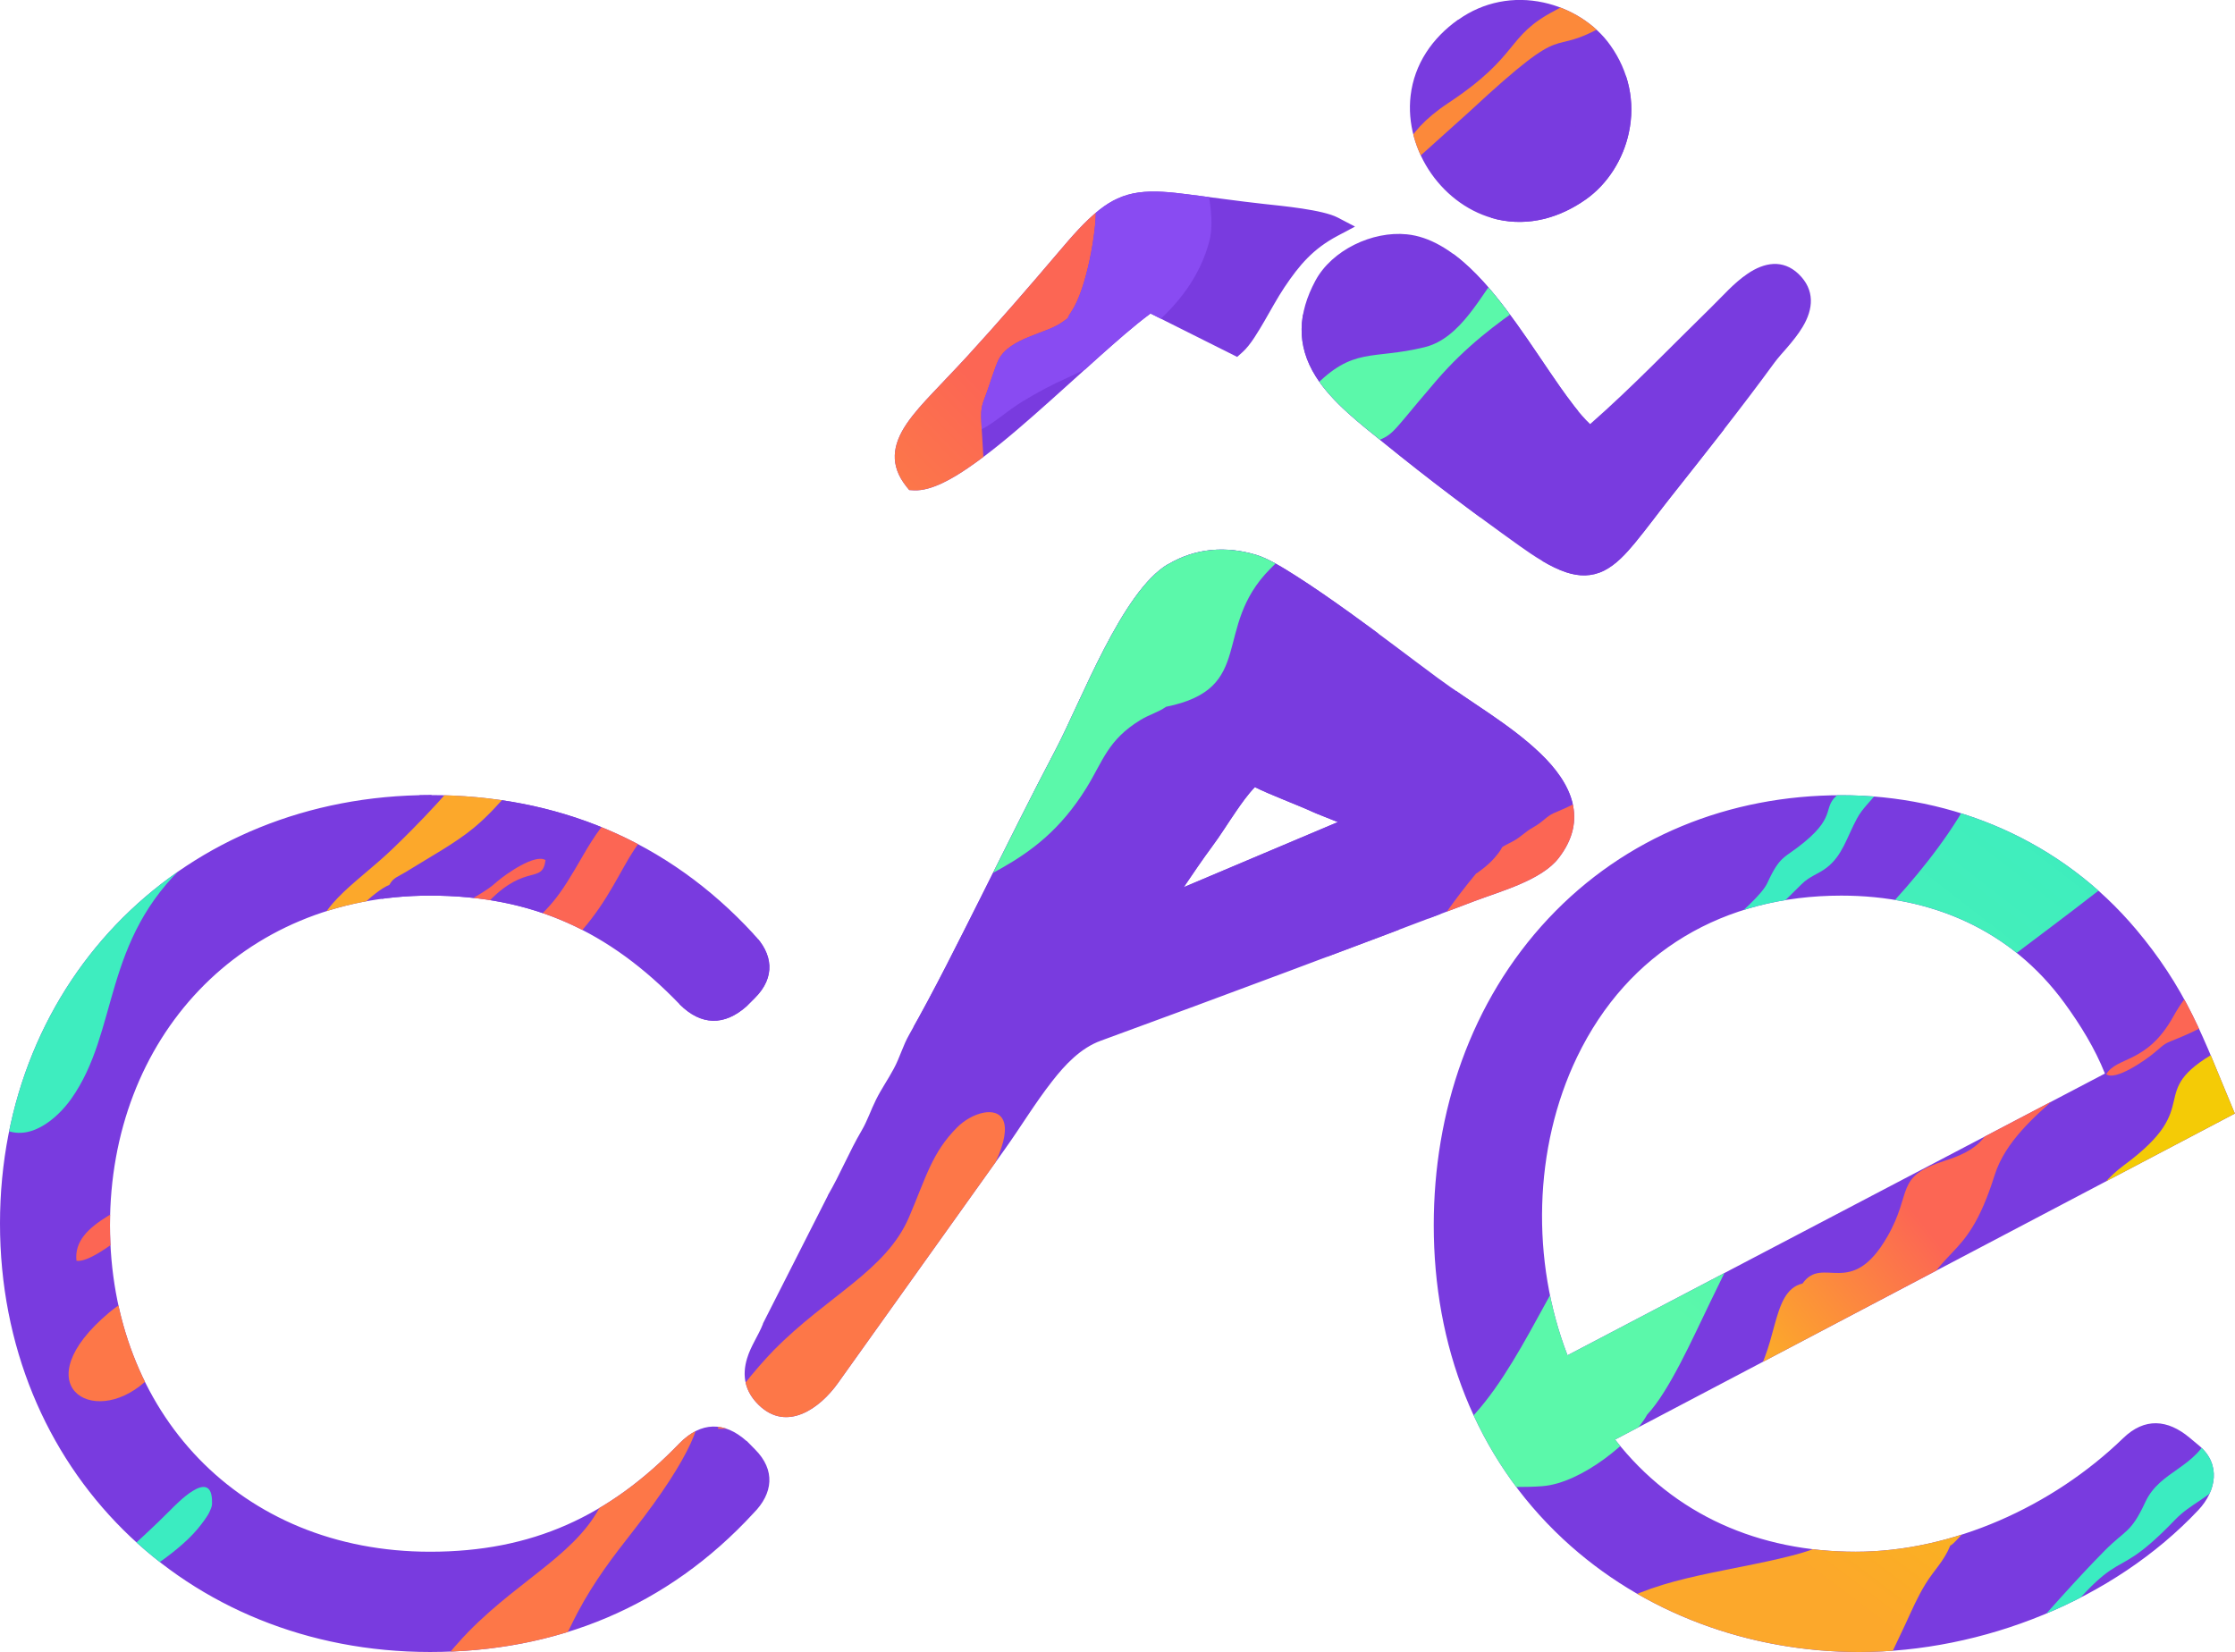 <?xml version="1.0" encoding="UTF-8"?><svg id="Layer_2" xmlns="http://www.w3.org/2000/svg" xmlns:xlink="http://www.w3.org/1999/xlink" viewBox="0 0 168.06 124.23"><defs><style>.cls-1{fill:#fd7748;}.cls-1,.cls-2,.cls-3,.cls-4,.cls-5,.cls-6,.cls-7,.cls-8,.cls-9,.cls-10,.cls-11,.cls-12,.cls-13{stroke-width:0px;}.cls-1,.cls-3,.cls-4,.cls-5,.cls-6,.cls-7,.cls-8,.cls-13{fill-rule:evenodd;}.cls-14{clip-path:url(#clippath);}.cls-2{fill:url(#linear-gradient);}.cls-3{fill:#5bf8aa;}.cls-4{fill:#793bdf;}.cls-5{fill:#fc6654;}.cls-6{fill:#fc893a;}.cls-7{fill:#3eedbf;}.cls-15{clip-path:url(#clippath-1);}.cls-16{clip-path:url(#clippath-4);}.cls-17{clip-path:url(#clippath-3);}.cls-18{clip-path:url(#clippath-2);}.cls-8{fill:#894bf2;}.cls-9{clip-rule:evenodd;fill:none;}.cls-10{fill:url(#linear-gradient-4);}.cls-11{fill:url(#linear-gradient-2);}.cls-12{fill:url(#linear-gradient-3);}.cls-13{fill:#3becc1;}</style><clipPath id="clippath"><path class="cls-9" d="M117.88,101.91l40.4-21.18c-.76-1.9-1.84-3.65-3.04-5.3-4.02-5.51-10.01-8.08-16.78-8.08-8.8,0-16.02,4.15-19.87,12.13-3.3,6.85-3.46,15.35-.72,22.44M89,66.72l11.6-4.9c-.7-.29-1.54-.6-1.86-.75-1.05-.49-3.35-1.35-4.38-1.88-.53.55-1.01,1.23-1.42,1.83-.6.87-1.16,1.78-1.79,2.63-.66.89-1.51,2.13-2.14,3.07ZM86.52,23.57c-1.32.98-2.6,2.13-3.82,3.21-1.68,1.5-3.34,3.03-5.03,4.51-1.55,1.36-3.18,2.74-4.88,3.9-1.07.73-2.73,1.75-4.07,1.68l-.35-.02-.22-.27c-1.26-1.59-1.06-3.11.03-4.72.56-.82,1.27-1.59,1.95-2.31.87-.93,1.76-1.84,2.62-2.78,2.35-2.57,4.63-5.2,6.88-7.85.91-1.07,1.94-2.28,3.05-3.15.89-.7,1.79-1.13,2.91-1.29,1.19-.17,2.51-.02,3.7.13,1.93.24,3.85.52,5.78.73,1.36.15,4.39.43,5.52,1.02l1.3.68-1.3.69c-1.85.98-2.87,2.18-4.01,3.88-.54.81-1.02,1.71-1.51,2.55-.42.71-1.03,1.79-1.65,2.33l-.39.35-6.53-3.27ZM109.66,1.48c1.88-1.34,4.16-1.78,6.41-1.29,1.97.43,3.86,1.57,5.03,3.23,1.37,1.93,1.88,4.24,1.38,6.56-.42,1.98-1.58,3.85-3.24,5.02-1.96,1.38-4.28,2.04-6.65,1.5-2.03-.47-3.78-1.75-4.97-3.45-1.18-1.69-1.79-3.79-1.55-5.85.28-2.39,1.63-4.34,3.57-5.72ZM119.57,31.89c3.17-2.78,6.11-5.86,9.12-8.8.88-.86,1.68-1.8,2.71-2.5,1.26-.86,2.66-1.12,3.85.02,1.23,1.19,1.12,2.62.29,3.99-.33.55-.74,1.05-1.15,1.53-.32.37-.67.75-.96,1.14-2.51,3.44-5.16,6.77-7.8,10.11-.91,1.15-1.78,2.34-2.71,3.47-.64.77-1.4,1.61-2.3,2.06-.93.46-1.87.45-2.84.13-1.22-.4-2.48-1.25-3.52-1.99-3.46-2.47-6.87-5.04-10.17-7.72-1.79-1.45-3.91-3.06-5.15-5.02-1.49-2.37-1.34-4.76-.03-7.2,1.24-2.31,4.29-3.75,6.87-3.49,3.48.34,6.39,4.12,8.28,6.75,1.12,1.56,2.16,3.17,3.26,4.74.62.87,1.42,2,2.26,2.79ZM56.66,70.24c1.47,1.48,1.67,3.24.11,4.8l-.62.62-.02.02c-1.66,1.47-3.4,1.46-5.02-.15h0c-5.32-5.53-11.11-8.18-18.77-8.18-14.26,0-24.07,10.74-24.07,24.79s9.77,24.55,24.07,24.55c7.66,0,13.45-2.65,18.77-8.17h0c1.61-1.62,3.36-1.64,5.02-.16h.02s.62.63.62.63c1.56,1.56,1.36,3.32-.11,4.8-6.48,7.04-14.81,10.44-24.32,10.44C13.91,124.23,0,110.45,0,92.01s13.91-32.22,32.34-32.22c9.51,0,17.84,3.4,24.32,10.44ZM121.45,108.26c4.44,5.69,10.84,8.43,18.09,8.43s14.78-3.38,20.11-8.54c1.62-1.57,3.35-1.41,4.99-.04l.72.6c1.67,1.39,1.29,3.42-.05,4.84-6.4,6.8-16.24,10.68-25.52,10.68-8.19,0-16.23-2.88-22.25-8.49-6.64-6.19-9.73-14.62-9.73-23.61,0-8.49,2.76-16.81,8.62-23.06,5.77-6.15,13.62-9.27,22.03-9.27s16.55,3.4,22.19,10.12c1.68,2,3.05,4.07,4.21,6.41,1.09,2.19,1.97,4.5,2.92,6.76l.27.65-46.61,24.52ZM87.86,42.42c2.06-1.21,4.32-1.37,6.58-.7.95.28,2.16,1.05,3,1.58,1.35.86,2.68,1.79,3.98,2.72,2.25,1.61,4.43,3.29,6.66,4.94,2.55,1.89,5.44,3.49,7.74,5.69,2.37,2.27,3.62,4.99,1.38,7.88-1.29,1.67-4.39,2.5-6.34,3.24-9.34,3.55-18.7,7.06-28.08,10.49-1.52.55-2.7,1.81-3.67,3.06-1.27,1.62-2.35,3.42-3.55,5.1l-12.56,17.6c-1.34,1.88-3.83,3.69-5.94,1.64-1.03-1-1.29-2.18-.88-3.52.29-.95.84-1.69,1.19-2.58v-.03s4.88-9.62,4.88-9.62v-.02c.93-1.59,1.61-3.29,2.54-4.87.44-.75.69-1.54,1.08-2.32.4-.81.91-1.53,1.33-2.32.46-.84.69-1.75,1.18-2.6,1.91-3.36,3.65-6.89,5.39-10.34,1.85-3.69,3.68-7.41,5.61-11.07,1.93-3.67,4.99-11.91,8.46-13.95Z"/></clipPath><clipPath id="clippath-1"><path class="cls-9" d="M161.53,26.58c-2.63.86-7.51,4.37-9.62,6.75-8.13,9.16-1.74,15.16-1.79,20.17-.07,5.96-6.32,12.98-9.69,16.33-1.76,1.91-4.46,3.94-6.64,5.56-1.83,1.36-5.49,4.01-6.68,5.65-2.86,2.2-8.34,12.32-10.84,16.88-1.66,3.03-3.32,6.13-5.36,8.4-.9,1-2.25,2.51-2.97,3.86-1.79,3.33-2.08,9.04,3.27,3.27,1.97-2.13,1.86-1.47,4.76-1.69,2.97-.22,6.85-3.45,7.88-5.37,1.67-1.78,3.39-5.67,4.73-8.43,1.59-3.29,2.85-5.89,4.72-8.7,3.12-4.68,8.12-9.7,12.8-13.23,2.05-1.9,9.85-7.49,13.04-10.13,1.17-.97,3.42-2.68,4.19-3.77.99-.55,3.32-3.2,4.43-4.39,1.35-1.45,2.8-3,4.39-4.46,3.85-3.54,6.13-4.77,12.45-4.63v-13.46c-1.61.5-4.71,4.76-7.45,2.84l-.8-.64c-1.16-1-.54-.72-1.04-1.26-.4-.44-.34-.15-.76-.51-1.8-1.53.49-3.67.62-3.88.39-.64.22-.8.79-1.3.03-.03.08-.06.11-.09.3-.25.39-.29.7-.54.22-.17.48-.39.7-.58,1.36-1.17,2.12-1.07,3.93-1.8.82-.33,2.4-1.06,3.19-1.24V10.15c-1.03.18-2.96,1.14-4.07,1.54-1.38.51-2.94.97-4.55.99-4.28.07-4.59-3.02-3.17-7.02.84-1.97,1.99-3.65,3.13-4.93.68-.76,1.1-1.19,1.88-1.91.59-.55,1.49-1.17,1.93-1.77h-20.18c.33,2.93,1.2,6.47,1.74,9.44.31,1.69.58,3.55-.06,5.07-.43,1.02-1.65,2.51-2.77,2.86-.43,1.12-4.55,1.94-6.84,4.55-1.29,1.47-2.29,6.58-8.35,9.45-3.38,1.6-4.02,1.94-6.77,4.81-.74.78-2.28,2.66-3.05,3.06-1.03,1.48-3.51,2.36-3.41,4.52,1.23.16,2.18-1.96,3.06-2.62,1.64-1.22,2.12-.47,3.61-2.37,1.25-1.59,1.14-1.79,3.1-2.77,3.54-1.78,7.89-4.05,11.06-6.6,1.22-.98,1.78-1.98,2.89-3.01.88-.82,2.49-1.66,3.55-2.44,2.47-1.81,4.37-3.63,6.18-5.78,6.33-7.53,11.85-.6,4.86,6.39-3.18,3.18-5.26,3.6-6.82,4.96"/></clipPath><linearGradient id="linear-gradient" x1="163.52" y1="34.55" x2="118.15" y2="93.05" gradientUnits="userSpaceOnUse"><stop offset="0" stop-color="#3becc1"/><stop offset=".36" stop-color="#3eedbe"/><stop offset=".7" stop-color="#4af1b6"/><stop offset="1" stop-color="#5bf8aa"/></linearGradient><clipPath id="clippath-2"><path class="cls-9" d="M146.66,116.22c.4-.11,3.06-3.54,4.46-4.81,2.21-2.02,3.21-1.66,4.53-4.98,2.53-6.38,1.17-6.35,6.65-13.13,3.61-4.47,10.51-10.54,13.84-14.88,1.41-1.83,4.08-8.48,1.25-7.85l-2.27,1.49c-.95,1.07-.91,2.58-2.04,3.35-.82.56-2.27,1-3.29,1.59-1.13.67-1.92,1.42-3.09,2.08-5.55,3.14-.77,3.96-6.97,8.53-2.53,1.87-2.91,3.92-4.43,6.04-2.22,3.11-4.21,3.67-6.68,9.13-1.11,2.47-2.15,5.03-3.47,7.21-.7,1.15-1.4,2.06-2.24,2.88-1.1,1.06-2.64,2.02-2.79,2.21-3.73,1.18-2.72,1.41-8.11,2.52-6.28,1.29-9.66,1.66-14.95,6.02l-5.78,4.97h29.09c.14-.72,2.36-5.27,2.9-6.44.5-1.09.93-2.08,1.52-3.04.67-1.08,1.38-1.7,1.86-2.88"/></clipPath><linearGradient id="linear-gradient-2" x1="155.41" y1="86.48" x2="133.06" y2="116.05" gradientUnits="userSpaceOnUse"><stop offset="0" stop-color="#f4cb06"/><stop offset="1" stop-color="#fca82b"/></linearGradient><clipPath id="clippath-3"><path class="cls-9" d="M81.23,6.13c-.89.24-2.74,1.93-3.39,2.83-3.03,4.19-.79,4.96-2.89,8.17-1.37,2.09-3.54.37-6.19,2.44-.19,3.71.13,3.57-1.1,6.34-.89,2.02-.4,1.25-2.56,2.79-.5.36-.64.33-.85,1.14-1.95,1.68-.64,1.94-3.91,2.49-1.31.22-1.63.06-2.28,1.09-.41.66-.55,1.49-1.1,2.37-1.18,1.9-3.31,3.71-5.1,4.98l-1.81,1.08c-.3.21-.2.11-.41.33-1.05-.13-3.99,1.3-4.75,2-3.22,2.98-7.84,11.96-9.19,12.48-.69,1.75-4.68,5.74-6.23,7.22-2.77,2.65-6.19,4.52-5.65,7.56.9.02.96-.4,1.5-1.18.82-1.19,2.77-3.23,3.96-3.72.32-.58.59-.56,1.45-1.1,1.59-.99,3.47-2.01,4.88-3.17,2.16-1.79,3.22-3.68,5.48-5.46,2.76-2.16,11.97-5.18,12.32-9.39,1.25-1.16.21-2.02,3.59-3.44.76-.32,1.64-1.05,2.28-1.19.88-.19,2.18.1,3.24-.04,1.42-2.42.71-4.5,5.81-4.27,1.23,0,3.12.29,3.97-.4,2.09-.96,1.67-2.94,1.52-5.8-.08-1.67-.06-1.59.39-2.8.21-.56.63-1.93.88-2.43.85-1.66,3.6-1.95,4.78-2.82.75-.55.17-.01.69-.79,1.17-1.73,1.9-6.17,1.84-7.71.41-.49.26-.26.51-1.05,1.04-3.25,2.89-5.5,6.14-5.55,2.31,0,4.24,1.35,5.92-.31,1.65-1.63.9-4.27,1.19-6.94.61-5.51,7.7-2.45,9.8-4.81h-19.16c-.07,2.66-.52,4.3-1.55,6-.61,1.01-1.9,1.69-2.88,2.32l-.74.47s-.1.06-.13.09c-.04.02-.11.07-.14.09-.03.02-.1.06-.14.09"/></clipPath><linearGradient id="linear-gradient-3" x1="71.74" y1="27.02" x2="45.2" y2="52.67" gradientUnits="userSpaceOnUse"><stop offset="0" stop-color="#fc6654"/><stop offset="1" stop-color="#fca82b"/></linearGradient><clipPath id="clippath-4"><path class="cls-9" d="M139.55,107.57c2.4-1.03,3.02-4.83,4.03-7.88,2.2-6.65,4.14-4.11,6.41-11.33,1.58-5.02,8.95-7.66,6.73-9.85-1.52-1.42-5.26,2.12-5.77,3.31-1.35,3.12-1.37,4.41-4.69,5.46-3.85,1.22-2.4,2.34-4.34,5.71-2.74,4.77-4.84,1.35-6.38,3.53-2.49.58-1.73,5.13-4.18,7.86-1.03,1.15-5.86,4.5-4.52,7.17,1.43,1.18,2.02-.52,2.63-1.31,1.94-2.53,8.59-.82,10.09-2.68"/></clipPath><linearGradient id="linear-gradient-4" x1="145.1" y1="92.64" x2="133.36" y2="101.91" xlink:href="#linear-gradient-3"/></defs><g id="Layer_1-2"><path class="cls-4" d="M117.88,101.91l40.4-21.18c-.76-1.9-1.84-3.65-3.04-5.3-4.02-5.51-10.01-8.08-16.78-8.08-8.8,0-16.02,4.15-19.87,12.13-3.3,6.85-3.46,15.35-.72,22.44M89,66.72l11.6-4.9c-.7-.29-1.54-.6-1.86-.75-1.05-.49-3.35-1.35-4.38-1.88-.53.55-1.01,1.23-1.42,1.83-.6.87-1.16,1.78-1.79,2.63-.66.89-1.51,2.13-2.14,3.07ZM86.52,23.57c-1.32.98-2.6,2.13-3.82,3.21-1.68,1.5-3.34,3.03-5.03,4.51-1.55,1.36-3.18,2.74-4.88,3.9-1.07.73-2.73,1.75-4.07,1.68l-.35-.02-.22-.27c-1.26-1.59-1.06-3.11.03-4.72.56-.82,1.27-1.59,1.95-2.31.87-.93,1.76-1.84,2.62-2.78,2.35-2.57,4.63-5.2,6.88-7.85.91-1.07,1.94-2.28,3.05-3.15.89-.7,1.79-1.13,2.91-1.29,1.19-.17,2.51-.02,3.7.13,1.93.24,3.85.52,5.78.73,1.36.15,4.39.43,5.52,1.02l1.3.68-1.3.69c-1.85.98-2.87,2.18-4.01,3.88-.54.81-1.02,1.71-1.51,2.55-.42.71-1.03,1.79-1.65,2.33l-.39.35-6.53-3.27ZM109.66,1.48c1.88-1.34,4.16-1.78,6.41-1.29,1.97.43,3.86,1.57,5.03,3.23,1.37,1.93,1.88,4.24,1.38,6.56-.42,1.98-1.58,3.85-3.24,5.02-1.96,1.38-4.28,2.04-6.65,1.5-2.03-.47-3.78-1.75-4.97-3.45-1.18-1.69-1.79-3.79-1.55-5.85.28-2.39,1.63-4.34,3.57-5.72ZM119.57,31.89c3.17-2.78,6.11-5.86,9.12-8.8.88-.86,1.68-1.8,2.71-2.5,1.26-.86,2.66-1.12,3.85.02,1.23,1.19,1.12,2.62.29,3.99-.33.55-.74,1.05-1.15,1.53-.32.37-.67.75-.96,1.14-2.51,3.44-5.16,6.77-7.8,10.11-.91,1.15-1.78,2.34-2.71,3.47-.64.77-1.4,1.61-2.3,2.06-.93.46-1.87.45-2.84.13-1.22-.4-2.48-1.25-3.52-1.99-3.46-2.47-6.87-5.04-10.17-7.72-1.79-1.45-3.91-3.06-5.15-5.02-1.49-2.37-1.34-4.76-.03-7.2,1.24-2.31,4.29-3.75,6.87-3.49,3.48.34,6.39,4.12,8.28,6.75,1.12,1.56,2.16,3.17,3.26,4.74.62.87,1.42,2,2.26,2.79ZM56.66,70.24c1.47,1.48,1.67,3.24.11,4.8l-.62.62-.02.02c-1.66,1.47-3.4,1.46-5.02-.15h0c-5.32-5.53-11.11-8.18-18.77-8.18-14.26,0-24.07,10.74-24.07,24.79s9.77,24.55,24.07,24.55c7.66,0,13.45-2.65,18.77-8.17h0c1.61-1.62,3.36-1.64,5.02-.16h.02s.62.63.62.63c1.56,1.56,1.36,3.32-.11,4.8-6.48,7.04-14.81,10.44-24.32,10.44C13.91,124.23,0,110.45,0,92.01s13.91-32.22,32.34-32.22c9.51,0,17.84,3.4,24.32,10.44ZM121.45,108.26c4.44,5.69,10.84,8.43,18.09,8.43s14.78-3.38,20.11-8.54c1.62-1.57,3.35-1.41,4.99-.04l.72.6c1.67,1.39,1.29,3.42-.05,4.84-6.4,6.8-16.24,10.68-25.52,10.68-8.19,0-16.23-2.88-22.25-8.49-6.64-6.19-9.73-14.62-9.73-23.61,0-8.49,2.76-16.81,8.62-23.06,5.77-6.15,13.62-9.27,22.03-9.27s16.55,3.4,22.19,10.12c1.68,2,3.05,4.07,4.21,6.41,1.09,2.19,1.97,4.5,2.92,6.76l.27.65-46.61,24.52ZM87.86,42.42c2.06-1.21,4.32-1.37,6.58-.7.95.28,2.16,1.05,3,1.58,1.35.86,2.68,1.79,3.98,2.72,2.25,1.61,4.43,3.29,6.66,4.94,2.55,1.89,5.44,3.49,7.74,5.69,2.37,2.27,3.62,4.99,1.38,7.88-1.29,1.67-4.39,2.5-6.34,3.24-9.34,3.55-18.7,7.06-28.08,10.49-1.52.55-2.7,1.81-3.67,3.06-1.27,1.62-2.35,3.42-3.55,5.1l-12.56,17.6c-1.34,1.88-3.83,3.69-5.94,1.64-1.03-1-1.29-2.18-.88-3.52.29-.95.84-1.69,1.19-2.58v-.03s4.88-9.62,4.88-9.62v-.02c.93-1.59,1.61-3.29,2.54-4.87.44-.75.69-1.54,1.08-2.32.4-.81.91-1.53,1.33-2.32.46-.84.69-1.75,1.18-2.6,1.91-3.36,3.65-6.89,5.39-10.34,1.85-3.69,3.68-7.41,5.61-11.07,1.93-3.67,4.99-11.91,8.46-13.95Z"/><g class="cls-14"><path class="cls-4" d="M111.01,65.67c.44-.32.9-.66,1.36-1.18.99-1.14.02-.51,1.42-1.26.52-.28.89-.69,1.47-1.02.76-.42,1-.83,1.55-1.07,1.47-.63,1.87-.78,3.22-2.01.68-.63,2.13-1.88,3.2-1.91l-.06.94c.44-.37.35.81.36-.73,0-.99-.78-.69-1.3-.54l.65-.28s.12-.07.16-.09c.04-.02.07-.09.17-.11.1-.02.12-.07.18-.12v-3.03c6.44-1.97,5.31-8.54,6.34-11.43-.02.05-.55.45.25.12.81-.33.05.41.69-.57-1.52.02-1.2-1.49.1-2.96.63-.71,1.77-1.99,2.67-2.13.77-.4,2.3-2.28,3.05-3.06,2.74-2.87,3.38-3.21,6.77-4.81,6.06-2.87,7.05-7.97,8.35-9.45,2.29-2.61,6.41-3.43,6.84-4.55.11-1-.06-.3.41-.9.04-.05.4-.36.45-.4.92-.82,1.59-1.87,1.77-3.33.11-.89-.24-2.6-.37-3.37-.09-.47-.13-1.11-.24-1.56l-.22-.6c-.15-.33-.11-.27-.26-.48-4.58-.08-8.08,3.26-10.58,6.87l-2.18,3.42c-1.84,2.97-3.81,6.38-6.17,8.84-4.27,4.46-9.42,8.66-14.91,11.24-1.28.6-2.44,1.25-3.72,2.01-2.33,1.38-4.56,3.02-6.16,5.56-1.59,2.52-2.88,5.44-4.48,7.6-4.69,6.35-9.6,6.65-9.84,3-.18-2.6,2.79-6.5,4.21-8,.35-.37.43-.39.72-.76,1.03-1.33,2.41-2.5,3.58-3.8l4.38-4.47c3.53-3.67,6.3-7.36,8.98-11.93.17-.28.4-.73.54-.98l2.86-4.7c1.01-1.54,1.4-2.06,2.48-3.5.94-1.25,1.77-2.21,2.83-3.09,1.79-1.5,5.13-4.09,4.79-7.04-.4-3.45-5.27-5.92-11.01-2.14-2.7,1.77-3.69,3.56-5.23,5.04-.34.32-.35.27-.77.71-.67.71-.85.94-1.45,1.49-.97.91-1.77,2.23-2.83,3.09l-5.03,5.31c-.31.33-.34.43-.71.76-.14.12-.6.49-.83.65-2.83,1.99-6.44,1.83-9.39,3.18-1.15.53-.85.31-1.71,1.21l-12.94,10.38c-4.14,3.59-7.28,8.9-10.04,13.94-3.87,7.06-8.56,13.61-14.01,18.86-.51.49-.9.92-1.46,1.46l-4.61,4.21c-.65.51-.99.84-1.56,1.37-1.82,1.7-4.07,2.65-6.08,4.03l-1.83,1.73s-.07.08-.1.11l-3.05,3.19.58.15s.1.02.12.03l.24,3.73c1.52,0,3.05.04,4.56,0,2.68-.06.9.96,1.95,3.04.38-.18,1.47-1.21,1.87-1.6,1.81-1.75,4.04-3.13,6.1-4.28,4.24-2.38,8.97-4.6,12.57-8.23,1.26-1.27,2.12-2.22,3.42-3.52,1.06-1.06,4.61-5.63,6.07-3.51.65.94.15,2.01.44,3,.39.69,2.16.42,2.83.43.96,0,1.92,0,2.87,0,2.8,0,15.74.19,16.67-.04,1.71-.89-1.12.94.39-.37.32-.28.36-.33,1.34-.32.03-.06.04-.14.05-.18l.45-1.08c.64-1.55.11-1.11-.35-1.76.81-.7,1.3-.02,1.79.02.44.03,1.06-.39,1.6-.55-.69,1.28-.82-.33-.83,1.88.8-.44,1.31-1.27,1.82-2.1.65-1.07,1.07-1.69,1.81-1.73"/><path class="cls-4" d="M60.22,11c-2.49,2.59-4.16,4.77-7.31,6.79-1.63,1.04-8.26,3.17-9.6,4.11-5.87,2.45-9.54,8.51-10.24,8.65-.29,1.09-.85,1.63-1.37,2.48-.49.82-.91,1.58-1.37,2.53-.59,1.21-1.92,4.19-2.14,5.62.39,1.56-2.45,7.07-2.14,8.23.51.07.13-.1,1.01-.15.01.03.03.08.03.09l1.09,2.48c.26.72-.08.17.42.94-.61,1.8-.4.82-.4,3.97,3.9,0,1.58.55,3.44,1.17l-.02,1.85c-.77.59-.5.98-1.51.64-.06.27.15.42-.03.77-.32-.24,0-.19-.45-.1-.82.17-.2.04-.53.33l.43.69c1.18-.2-.09.11.51-.35,1.17-.91.42.16,1.3-.52.53-.4,1.21-1.58,1.21-1.58.24-.28.63-.49.88-.77.68-.78,1.36-2.08,2.25-2.27,1.36-.52,5.97-9.5,9.19-12.48.76-.7,3.7-2.13,4.75-2,.21-.22.11-.12.41-.33l1.81-1.08c1.79-1.27,3.92-3.08,5.1-4.98.55-.88.69-1.71,1.1-2.37.65-1.03.98-.87,2.28-1.09,3.27-.54,1.96-.8,3.91-2.49.22-.81.35-.78.85-1.14,2.16-1.53,1.67-.76,2.56-2.79,1.23-2.77.91-2.63,1.1-6.34,2.65-2.07,4.82-.35,6.19-2.44,2.11-3.21-.13-3.98,2.89-8.17.65-.89,2.49-2.59,3.39-2.83.04-.04.11-.07.14-.09.03-.02.1-.07.14-.09.04-.02.09-.06.13-.09l.74-.47c.97-.63,2.27-1.31,2.88-2.32,1.03-1.7,1.48-3.34,1.55-6h-.26L86.22,0c-.02.05-.04.12-.06.17-1.05,2.61-12.63.87-15.85,2.2-2.03.84-4.03,2.24-5.56,3.71l-4.51,4.92Z"/><g class="cls-15"><rect class="cls-2" x="105.85" y="-2.93" width="78.74" height="122.16"/></g><g class="cls-18"><rect class="cls-11" x="111.28" y="69.94" width="68.94" height="58.64"/></g><path class="cls-4" d="M68.31,38.48c-5.09-.22-4.39,1.85-5.81,4.27-1.05.14-2.36-.15-3.24.04-.65.14-1.52.87-2.28,1.19-3.38,1.42-2.35,2.28-3.59,3.44-.35,4.21-9.56,7.23-12.32,9.39-2.26,1.77-3.32,3.67-5.48,5.46-1.4,1.16-3.28,2.19-4.88,3.17-.86.53-1.14.52-1.45,1.1-.16.79.1.18-.27.74-.28.41-.62.45-1.06.87-1.34,1.3-.69,1.25-.48,1.35,0,0-.62-.22.07-1.13l.28.62c.01.05.02.2.03.25.05.76-.31.03.07.6.26.38.05-.02.3.35l.51.93c.4-.37.73-.73,1.08-1l1.52-.6c.57,0,4.51-1.92,5.73-2.92l.34-.29c.7-.6,2.89-2.12,3.65-1.62-.24,1.82-1.45.23-4.2,3.04-.08,1.93-1.75,1.58-1.66,4.29l-.56-.33c-.75,1.56-.77,1.27-1.91,2.1l.64.53c.9.82-.72-.4.22.22.78.51.52.03.88-.39.74-.88.58-.36,1.03-.38l.66-.23s.08-.07.09-.09l1.12-1.59c.46-.59.77-.89,1.37-1.37,2.73-2.19,3.28-2.96,5.12-6.13,1.85-3.2,3.11-4.31,6.08-4.96,4.02-.87,7.33-5.17,9.98-6.5-.05-1.33.47.27,1.55-1.17,1.17-1.55,2.1-4.03,2.79-5.92,1.3-3.57,4.21-5.89,4.08-7.32"/><path class="cls-7" d="M33.06,30.56c.7-.15,4.38-6.2,10.24-8.65,1.34-.94,7.97-3.08,9.6-4.11,3.15-2.01,4.82-4.2,7.31-6.79l4.51-4.92c1.53-1.47,3.53-2.87,5.56-3.71,3.22-1.33,14.8.41,15.85-2.2.02-.05.04-.11.06-.17l.33-2.94h-38c-.24.31.12.02-.45.44-.06.04-.35.21-.38.23-.44.23-.67.29-1.12.42-4.86,2.74-13.61-2.02-18.77,7.32-1.76,3.19-2.82,6.58-4.67,9.48-3.21,5.04-4.06,4.77-6.04,7.03l-.14.2c-.72.3-1.34.91-2.07,1.39-5.81,3.86-12.35,3.68-13.29,8.34-.84,4.2,2.94,6.37,5.64,7.17,3.44,1.02,6.09,1.95,7.14,5.51.76.91.89,3.82.82,5.42-.09,1.94-.53,3.46-1.12,4.99-1.23,3.2-2.8,5.21-4.4,7.61-2.19,3.24-9.48,12.43-10.74,15.47-1.1,2.65-.67,5.58,1.07,6.67,2.1,1.31,4.31-.65,5.35-2.12,3.64-5.14,2.28-11.91,8.79-17.83,2.26-2.56,4.18-4.21,6.27-6.99,1.14-1.52,4.11-6.14,4.72-8.5,1.11-1.43,2.04-6.27,3.03-8.11.22-1.43,1.56-4.41,2.14-5.62.46-.95.88-1.71,1.37-2.53.51-.85,1.08-1.38,1.37-2.48"/><g class="cls-17"><rect class="cls-12" x="23.26" y="-3.63" width="82.71" height="75.08"/></g><path class="cls-8" d="M89.05,9.13c-3.25.05-5.1,2.3-6.14,5.55-.26.79-.1.57-.51,1.05.06,1.54-.67,5.98-1.84,7.71-.53.78.05.24-.69.79-1.18.87-3.93,1.16-4.78,2.82-.26.5-.68,1.87-.88,2.43-.45,1.2-.48,1.13-.39,2.8.92-.46,1.91-1.38,3.08-2.1,1.11-.67,2.23-1.27,3.31-1.75,4.04-1.82,9.35-4.94,10.74-10.35.65-2.53-1.02-7.32-1.88-8.95"/><path class="cls-3" d="M81.89,46.35c-1.8.63-3.1,6.53-3.93,8.32-1.46,3.12-4.21,2.48-6.05,5.84-1.81,3.31.09,4.18-4.09,8.24-.56.54-5.15,4.74-5.34,5.27-.3.85-.1.89.15,1.24,1.37,1.44,2.32-3.22,5.58-5.79,4.78-3.78,9.59-3.93,13.49-10.23,1.24-2.01,1.6-3.6,4.06-5.1.73-.44,1.29-.55,1.92-.99,6.83-1.38,3.41-5.9,7.82-10.36.42-.43.33-.28.61-.72,3.38-2.58,2.84-6.84,5.01-7.86,4.46-2.09,2.27-.22,6.87-5.57,4.56-5.3,9.25-6.68,11.64-10.03.37-.52.73-1.18.64-1.92-.15-1.32.03-.31-.27-.76-.87-.91-5.41,2.17-6.99,4.16-1.65,2.08-3.15,5.35-5.89,6.02-3.97.97-5.35-.07-8.36,3.04l-4.64,4.37c-.51.39-1.3.77-1.78,1.3l-2.04,1.16v.02c-1.25,1.43-1.68,3.75-2.65,5.05-1.86,2.51-4.91,3.79-5.76,5.31M92.34,34.81l-1.99,1.13c.5-.56,1.14-.98,1.99-1.13Z"/><path class="cls-1" d="M40.2,128.58c.14-1.05,2.69-6.3,3.24-7.33,1.27-2.39,2.68-4.22,4.17-6.12,8.98-11.46,3.62-11.4,1.44-9.22-1.91,1.91-2.35,3.78-3.63,6.77-1.74,4.04-6.13,5.89-10.18,10.01-1.06,1.08-3.96,4.4-4.18,5.89h9.15Z"/><g class="cls-16"><rect class="cls-10" x="125.5" y="77.1" width="33.43" height="35.64"/></g><path class="cls-5" d="M111.01,65.67c-6.59,7.94-5.42,11.33-9.84,13.4-3.22,1.51-3.42,3.36-5.87,5.44-1.62,1.37-5.85,3.01-5.62,5.86,1.42.14,1.88-.71,2.66-1.5l6.53-5.81c1.76-1.4,3.41-1.48,5.49-2.44,3.61-1.68,4.94-6.53,7.01-9.65,1.24-1.87,2.45-2.71,3.95-4.3,2.06-.98,3.39-2.91,3.27-5.12.91-1.51,3.55-3.34,4.6-3.38l.06-.94c-1.07.03-2.52,1.28-3.2,1.91-1.35,1.24-1.75,1.38-3.22,2.01-.55.24-.79.65-1.55,1.07-.59.33-.95.74-1.47,1.02-1.4.75-.43.12-1.42,1.26-.46.53-.92.86-1.36,1.18"/><path class="cls-5" d="M31.31,69.52c-.6,1.05-3.31,2.08-6.49,6.46-1.73,2.38-3.14,6.14-5.26,7.58-1.24.84-2.82,1.19-4.01,2.12-1.28.99-2.06,2.11-3.18,3.12-2.28,2.06-6.95,3.04-6.62,6.01,1.57.24,6.25-4.28,8.6-5.92,4.8-3.35,6.16-1.2,9.39-4.67,2.33-2.5,3.64-6.3,6.23-8.74,1.28-1.21,2.75-2.2,3.83-3.5,1.14-1.37,1.86-3.33,3.02-4.26,2.76-2.8,3.97-1.22,4.2-3.04-.77-.5-2.95,1.02-3.65,1.62l-.34.29c-1.22.99-5.16,2.92-5.73,2.92"/><path class="cls-5" d="M59.89,52.89c-2.65,1.34-5.96,5.63-9.98,6.5-2.97.65-4.24,1.76-6.08,4.96-1.83,3.17-2.38,3.94-5.12,6.13-.6.48-.91.78-1.37,1.37l-1.12,1.59s-.06.06-.09.09c-.34,1.02-1.37,2.09-2.17,2.61-.5.33-.95.35-1.54.7-.65.39-.98.36-1.13,1.14.95.54,2.81-1.57,4.18-2.35,1.82-1.04,1.41-.25,4.44-2.29,6.68-4.51,6.56-9.52,9.65-11.35,1.75-1.04,2.63-1.01,4.18-2.59,1.38-1.4,1.8-1.99,3.78-3.09,1.33-.74,3.44-1.72,3.4-3.47-.58-.25-.58-.43-1.02.05"/><path class="cls-5" d="M184.59,59.33v-1.45c-2.1.72-3.12,3.33-7.51,4.44-3.82.96-4.77,2.68-6.55,5.79-3.05,5.32-4.92,4.39-7.12,8.35-1.97,3.54-4.22,2.97-5.03,4.32.67.52,2.91-1.02,3.62-1.62.91-.77.68-.63,1.79-1.09,5.34-2.16,7.88-5.71,10.74-10.7,2.09-3.66,3.29-1.99,6.7-5.38.96-.95,1.87-2.11,3.36-2.67"/><path class="cls-13" d="M-7.64,127.82v.77H-.19c.63-.76,1.58-1.12,2.35-1.83,2.27-2.1,3.31-4.3,5.83-6.43,1.76-1.49,5.13-3.25,6.89-5.38.28-.34.75-.95.88-1.27.15-.36.21-.4.18-.93-.14-2.3-2.64.32-3.15.83-2.47,2.49-5.35,4.87-7.85,7.24-4.3,4.07-4.88,3.63-9.38,5.39-1.32.52-2.16,1.15-3.21,1.61"/><path class="cls-1" d="M51.38,25.07c-2.32.08-6.72,6.98-8.43,9.3-2.92,3.95-2.97,2.48-6.32,5.6-.57.53-.91.99-1.43,1.52-.6.59-1.24.72-1.84,1.26-1.24,1.11-1.32,2.32-2.23,3.82-.29.48-2.68,2.99-1.77,4.11.82,1.01,1.46-1.16,3.09-2.28,1.67-1.15.23-1.56,2.43-3.58,1.73-1.59,2.04-1.2,2.85-3.06.65-1.48,1.73-2.15,2.8-3.34,1.07-1.19,1.9-1.91,2.8-3.13,1.23-1.66.75-.67,2.06-2.37,1.17-1.52,2.32-1.57,2.89-3.17.85-2.4,3.07-2.36,3.11-4.68"/><path class="cls-13" d="M118.97,82.49c1.74.02,5.17-4.28,6.08-5.6,1.21-1.77,3.76-5.3,5.57-6.51,3.32-2.22,2.17-1.26,4.85-3.89.62-.61,1.24-.75,1.87-1.23,1.21-.92,1.52-2.28,2.3-3.72.83-1.53,2.33-1.95,1.98-4.24-1-.18-1.32.39-1.76,1.01-.77,1.1-.57.64-1.56,1.37-1.35,1-.12,1.57-2.59,3.62-1.56,1.3-1.82.94-2.82,3.11-.42.9-2.16,2.34-2.97,3.13l-7.15,7.86c-.49.58-.73,1.11-1.3,1.68-.82.81-2.77,2.03-2.51,3.42"/><path class="cls-13" d="M147.85,130.64c1.2-1.48,1.96-2.04,2.96-3.39,9.69-13.08,7-6.99,12.74-12.96,1.19-1.24,2.55-1.62,3.49-2.86,1.01-1.34,1.4-3.04,2.35-4.26.82-1.04,2.47-2.16,1.66-4.31-.9.02-1.29.58-1.74,1.19-.84,1.12-.6.87-1.79,1.67-.93.63-.83.83-1.29,1.97-1.1,2.75-3.8,2.87-4.91,5.26-1.1,2.37-1.48,2.06-3.07,3.67-2.11,2.13-4.25,4.6-6.41,6.97l-4.62,5.33c-.61.57-1.12.86-1.61,1.72h2.24Z"/><path class="cls-6" d="M120.77-2.93c-.46,1.72-2.28,2.91-3.84,3.72-3.76,1.96-2.53,3.32-8.06,6.98-3.52,2.33-3.97,4.76-2.23,4.09l3.87-3.48c7.92-7.36,5.53-3.81,10.32-6.57,1.37-.79,3.46-3.14,3.89-4.74h-3.95Z"/><path class="cls-1" d="M78.46,128.58c1.46-2.09,3.54-.8,3.03-7.23-.34-4.33-3.35-1.38-4.84,1.12-1.35,2.26-1.15,3.29-.81,6.11h2.63Z"/><path class="cls-1" d="M101.23,108.57c-1.87-5.92-7.01-.2-6.24,3.38.41,1.88,2.52,3.19,4.34,1.97,1.22-.82,2.57-3.23,1.9-5.35"/><path class="cls-1" d="M13.35,98.27c-1.03-2.28-3.82-.68-5.14.43-6.45,5.42-1.27,8.73,2.67,5.23.89-.79,3.24-3.93,2.46-5.66"/><path class="cls-3" d="M137.45,49.99c.93-.77,4.29-6.19,3.42-8.38-1.46-.98-5.84,3.1-6.35,3.95-.81.33-4.62,5.02-3.74,6.95,1.18,2.6,6.12-1.46,6.67-2.52"/><path class="cls-13" d="M146.25,35.84c-1.17-2.39-3.83-1.45-2.67,2.02,1.04,3.11,3.84.37,2.67-2.02"/><path class="cls-13" d="M77.72,53.86c2.3.48,3.85-2.1,2.48-3.01-.99-.66-3.07,1.25-2.48,3.01"/><path class="cls-1" d="M63.13,107.44c.14-1.05,2.69-6.3,3.24-7.33,1.27-2.39,2.68-4.22,4.17-6.12,8.98-11.46,3.62-11.4,1.44-9.22-1.91,1.91-2.35,3.78-3.63,6.77-1.74,4.04-6.13,5.89-10.18,10.01-1.06,1.08-3.96,4.4-4.18,5.89h9.15Z"/></g></g></svg>